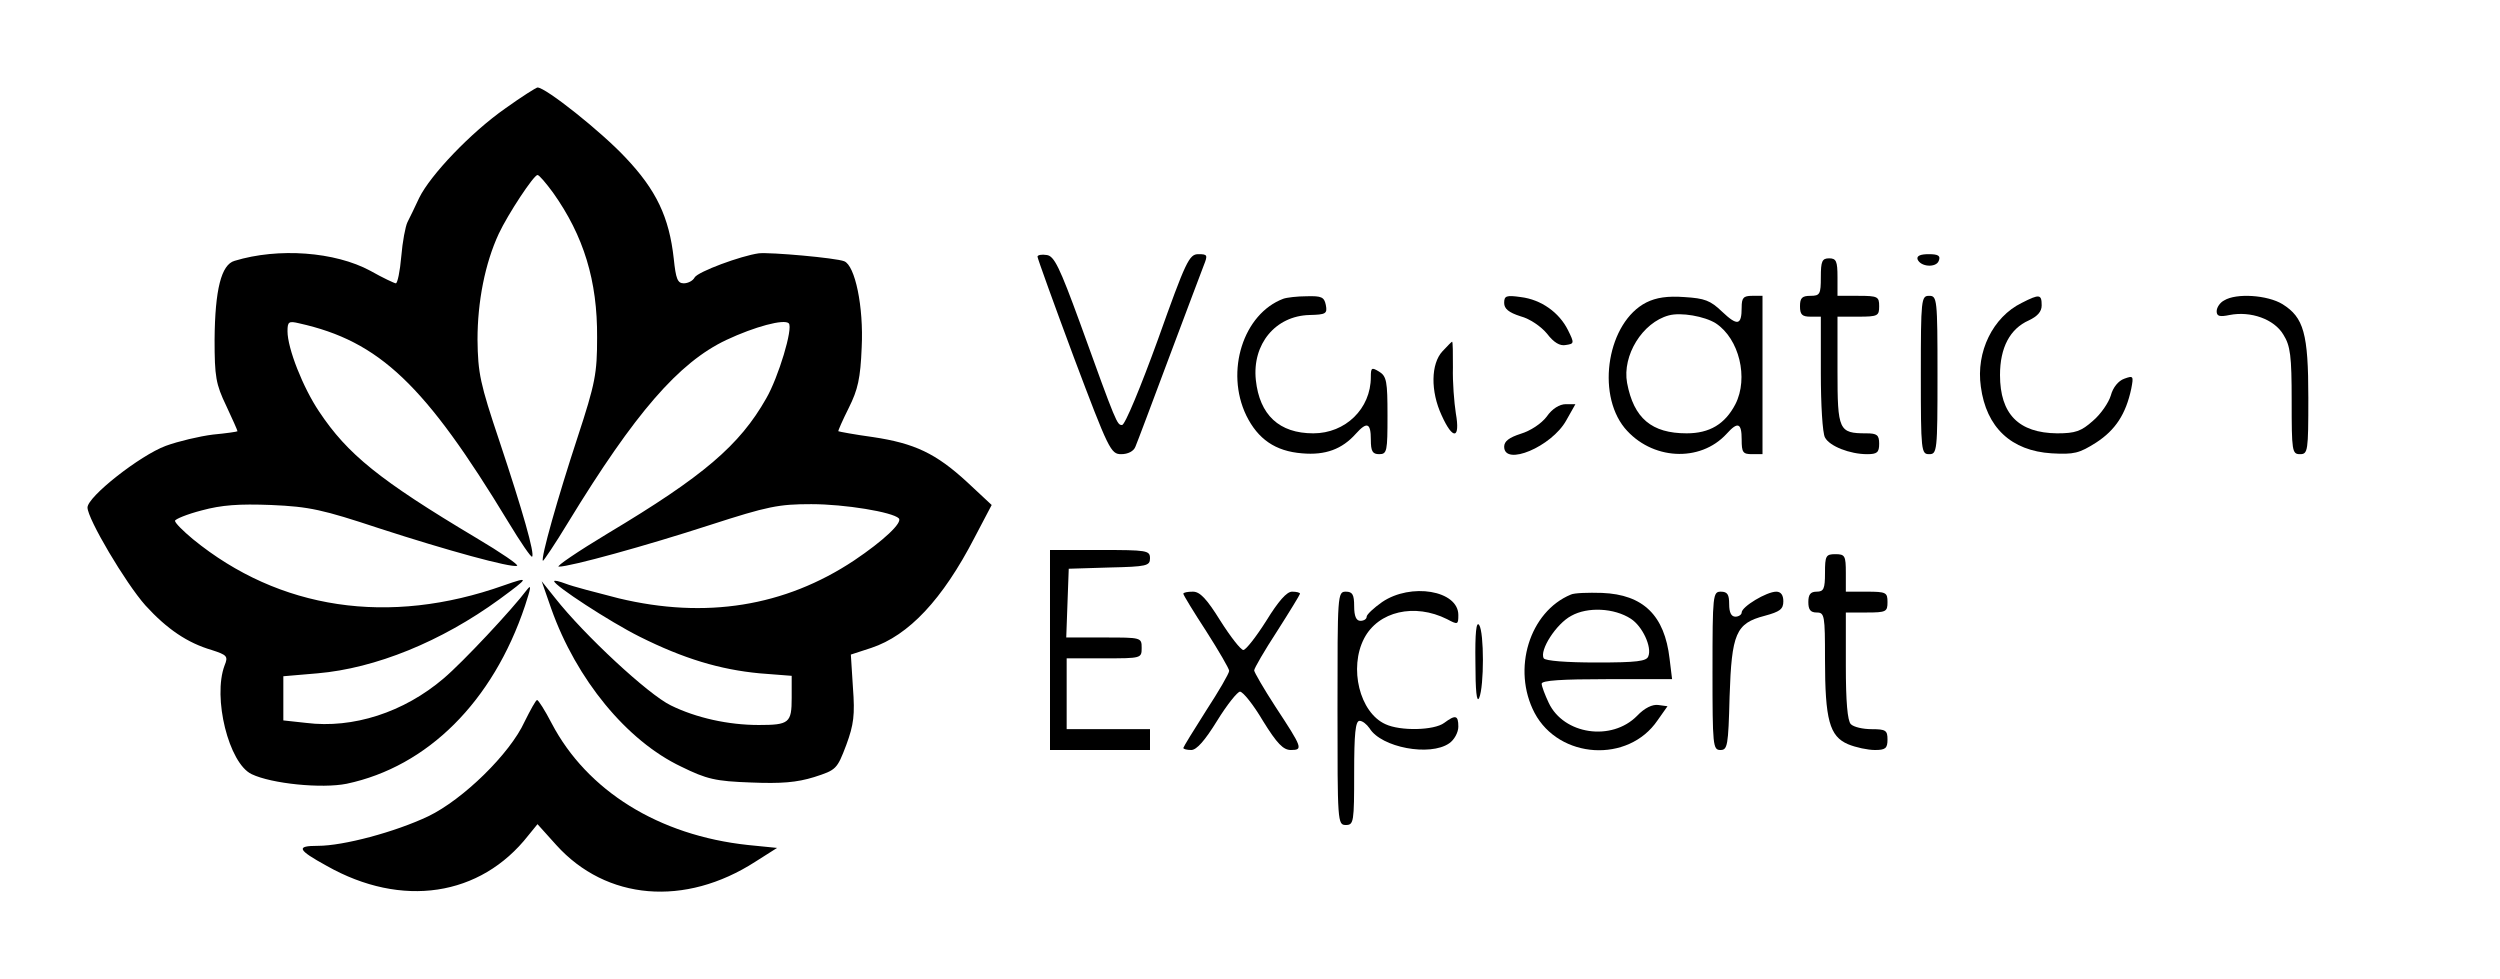 <?xml version="1.0" standalone="no"?>
<!DOCTYPE svg PUBLIC "-//W3C//DTD SVG 20010904//EN"
 "http://www.w3.org/TR/2001/REC-SVG-20010904/DTD/svg10.dtd">
<svg version="1.0" xmlns="http://www.w3.org/2000/svg"
 width="600pt" height="235pt" viewBox="0 0 600 235"
 preserveAspectRatio="xMidYMid meet">

<g transform="translate(0,235) scale(0.1,-0.1)"
fill="#000000" stroke="none">
<path d="M1213 2090 c-83 -58 -180 -160 -207 -215 -10 -22 -23 -48 -28 -58 -5
-10 -12 -47 -15 -83 -3 -35 -9 -64 -13 -64 -3 0 -31 13 -61 30 -85 46 -221 56
-326 24 -32 -9 -47 -69 -48 -189 0 -89 3 -107 28 -159 15 -32 27 -59 27 -61 0
-1 -27 -5 -59 -8 -32 -4 -83 -16 -113 -27 -62 -23 -188 -122 -188 -148 0 -27
91 -181 139 -235 52 -57 101 -90 159 -107 37 -12 40 -15 31 -37 -29 -77 10
-235 65 -261 48 -23 168 -35 228 -23 194 41 351 197 428 427 14 43 16 53 5 39
-36 -48 -154 -174 -200 -213 -96 -82 -218 -121 -330 -107 l-55 6 0 53 0 53 82
7 c139 12 297 76 437 178 72 53 73 55 10 33 -276 -98 -539 -58 -746 111 -24
20 -43 39 -43 44 0 4 29 16 64 25 48 13 89 16 167 13 92 -4 123 -11 259 -56
163 -53 316 -95 331 -90 5 2 -39 32 -98 67 -233 139 -309 201 -377 303 -39 58
-76 152 -76 193 0 23 3 25 28 19 193 -43 302 -147 502 -477 29 -48 55 -86 57
-83 7 6 -23 111 -78 276 -47 140 -52 164 -53 245 0 91 18 183 51 254 22 47 84
141 93 141 4 0 20 -19 37 -42 74 -104 107 -212 106 -348 0 -86 -4 -109 -47
-240 -47 -143 -89 -291 -83 -296 1 -1 29 40 61 93 160 262 265 383 379 437 68
32 139 51 150 40 11 -11 -25 -130 -54 -180 -64 -113 -151 -187 -380 -324 -73
-44 -126 -80 -118 -80 28 0 209 50 363 100 139 45 165 50 243 50 81 0 195 -19
210 -34 10 -10 -37 -54 -107 -101 -167 -111 -357 -141 -565 -91 -55 14 -112
29 -127 35 -16 6 -28 9 -28 6 0 -10 133 -97 205 -133 106 -53 193 -79 288 -88
l77 -6 0 -53 c0 -60 -6 -65 -79 -65 -73 0 -150 17 -211 47 -54 26 -208 169
-278 258 l-32 40 23 -66 c60 -169 181 -317 312 -379 61 -30 82 -35 167 -38 73
-3 110 0 152 13 53 17 55 19 77 77 18 49 21 72 16 138 l-5 79 49 16 c90 30
171 116 248 265 l41 78 -59 55 c-75 69 -126 93 -226 108 -44 6 -81 13 -83 14
-1 1 10 26 25 56 22 44 28 71 31 145 5 98 -16 197 -42 207 -20 8 -177 22 -205
19 -43 -6 -146 -44 -154 -58 -4 -8 -16 -14 -26 -14 -15 0 -19 11 -24 59 -11
100 -42 165 -116 243 -57 61 -191 168 -211 168 -3 0 -38 -22 -77 -50z"/>
<path d="M2490 1734 c0 -4 39 -112 87 -241 84 -223 89 -233 114 -233 16 0 30
7 34 18 4 9 40 105 80 212 40 107 78 207 84 223 10 25 9 27 -13 27 -22 0 -30
-17 -97 -205 -41 -113 -79 -205 -86 -205 -12 0 -13 1 -101 245 -49 134 -62
161 -80 163 -12 2 -22 0 -22 -4z"/>
<path d="M4602 1728 c7 -19 45 -21 51 -4 5 12 -1 16 -24 16 -20 0 -29 -4 -27
-12z"/>
<path d="M4370 1685 c0 -41 -2 -45 -25 -45 -20 0 -25 -5 -25 -25 0 -20 5 -25
25 -25 l25 0 0 -136 c0 -74 4 -144 10 -154 11 -21 60 -40 101 -40 24 0 29 4
29 25 0 21 -5 25 -31 25 -66 0 -69 7 -69 150 l0 130 50 0 c47 0 50 2 50 25 0
23 -3 25 -50 25 l-50 0 0 45 c0 38 -3 45 -20 45 -17 0 -20 -7 -20 -45z"/>
<path d="M3080 1633 c-96 -36 -140 -174 -89 -280 28 -57 70 -86 134 -91 56 -5
96 10 129 47 27 30 36 26 36 -14 0 -28 4 -35 20 -35 19 0 20 7 20 93 0 81 -2
94 -20 105 -18 11 -20 10 -20 -13 0 -76 -61 -135 -138 -135 -82 0 -129 44
-138 128 -9 86 47 154 129 156 39 1 43 3 39 24 -4 19 -10 22 -46 21 -22 0 -48
-3 -56 -6z"/>
<path d="M3610 1623 c0 -14 11 -23 39 -32 23 -6 50 -25 64 -42 16 -21 31 -30
45 -27 20 3 21 4 5 36 -21 42 -64 73 -113 79 -35 5 -40 3 -40 -14z"/>
<path d="M3951 1624 c-92 -47 -121 -216 -52 -301 64 -77 181 -84 245 -14 27
30 36 26 36 -14 0 -31 3 -35 25 -35 l25 0 0 190 0 190 -25 0 c-21 0 -25 -5
-25 -28 0 -43 -10 -45 -47 -10 -28 27 -42 32 -90 35 -41 3 -68 -1 -92 -13z
m167 -50 c56 -37 79 -131 47 -194 -25 -48 -62 -70 -117 -70 -84 0 -127 36
-143 121 -12 66 37 145 100 162 29 8 86 -2 113 -19z"/>
<path d="M4610 1450 c0 -183 1 -190 20 -190 19 0 20 7 20 190 0 183 -1 190
-20 190 -19 0 -20 -7 -20 -190z"/>
<path d="M4852 1623 c-69 -34 -110 -117 -98 -201 13 -98 73 -154 170 -160 54
-3 66 0 107 26 46 30 71 68 84 129 6 31 5 32 -17 24 -14 -5 -27 -21 -32 -40
-5 -17 -24 -45 -43 -61 -28 -25 -42 -30 -86 -30 -92 1 -137 46 -137 140 0 66
24 111 69 131 21 10 31 21 31 36 0 27 -5 28 -48 6z"/>
<path d="M5338 1629 c-10 -5 -18 -17 -18 -26 0 -12 7 -14 31 -9 51 10 107 -10
129 -47 17 -27 20 -51 20 -159 0 -121 1 -128 20 -128 19 0 20 7 20 135 0 155
-11 193 -62 225 -36 22 -111 27 -140 9z"/>
<path d="M3462 1507 c-28 -30 -29 -96 -2 -154 27 -60 45 -57 34 5 -4 26 -8 75
-7 110 0 34 0 62 -2 62 -1 0 -11 -10 -23 -23z"/>
<path d="M3712 1350 c-13 -17 -39 -34 -62 -41 -28 -9 -40 -18 -40 -31 0 -48
114 0 149 63 l22 39 -23 0 c-15 0 -33 -11 -46 -30z"/>
<path d="M2520 790 l0 -240 120 0 120 0 0 25 0 25 -100 0 -100 0 0 85 0 85 90
0 c89 0 90 0 90 25 0 25 -1 25 -90 25 l-91 0 3 83 3 82 98 3 c89 2 97 4 97 22
0 19 -7 20 -120 20 l-120 0 0 -240z"/>
<path d="M4380 975 c0 -38 -3 -45 -20 -45 -15 0 -20 -7 -20 -25 0 -18 5 -25
20 -25 19 0 20 -7 20 -112 0 -146 11 -185 55 -204 19 -8 48 -14 65 -14 25 0
30 4 30 25 0 22 -4 25 -38 25 -21 0 -43 5 -50 12 -8 8 -12 54 -12 140 l0 128
50 0 c47 0 50 2 50 25 0 23 -3 25 -50 25 l-50 0 0 45 c0 41 -2 45 -25 45 -23
0 -25 -4 -25 -45z"/>
<path d="M2840 925 c0 -3 25 -44 55 -90 30 -47 55 -90 55 -95 0 -6 -25 -49
-55 -95 -30 -47 -55 -88 -55 -90 0 -3 9 -5 19 -5 13 0 33 23 62 70 24 39 49
70 55 70 7 0 32 -31 55 -70 34 -55 49 -70 67 -70 30 0 28 5 -37 104 -28 43
-51 83 -51 87 0 5 25 48 55 94 30 47 55 88 55 90 0 3 -9 5 -19 5 -13 0 -33
-23 -62 -70 -24 -38 -49 -70 -55 -70 -6 0 -31 32 -55 70 -33 53 -49 70 -66 70
-13 0 -23 -2 -23 -5z"/>
<path d="M3210 650 c0 -273 0 -280 20 -280 19 0 20 7 20 125 0 94 3 125 13
125 7 0 17 -8 24 -18 28 -46 145 -68 191 -36 12 8 22 26 22 40 0 28 -7 29 -34
9 -24 -18 -105 -20 -141 -3 -62 28 -88 135 -51 206 34 65 121 85 199 46 26
-14 27 -13 27 10 0 59 -114 78 -183 31 -20 -14 -37 -30 -37 -35 0 -6 -7 -10
-15 -10 -10 0 -15 11 -15 35 0 28 -4 35 -20 35 -20 0 -20 -7 -20 -280z"/>
<path d="M3770 923 c-99 -41 -142 -179 -87 -284 59 -111 225 -121 295 -18 l24
34 -22 3 c-14 2 -33 -7 -51 -26 -61 -62 -176 -45 -212 31 -9 19 -17 40 -17 46
0 8 49 11 156 11 l157 0 -6 49 c-12 104 -63 154 -162 158 -33 1 -67 0 -75 -4z
m144 -58 c28 -18 51 -68 42 -90 -4 -12 -27 -15 -125 -15 -72 0 -122 4 -126 10
-11 19 30 83 66 102 39 22 103 19 143 -7z"/>
<path d="M4110 740 c0 -180 1 -190 19 -190 17 0 19 10 22 128 5 152 15 176 84
194 37 10 45 16 45 35 0 15 -6 23 -17 23 -23 0 -83 -36 -83 -50 0 -5 -7 -10
-15 -10 -10 0 -15 10 -15 30 0 23 -4 30 -20 30 -19 0 -20 -7 -20 -190z"/>
<path d="M3541 760 c0 -68 3 -98 9 -85 12 28 12 157 0 175 -7 10 -10 -19 -9
-90z"/>
<path d="M1259 618 c-35 -77 -148 -187 -231 -227 -80 -38 -204 -71 -265 -71
-53 0 -50 -9 21 -48 180 -102 369 -74 484 73 l22 27 45 -50 c120 -133 309
-149 478 -40 l52 33 -70 7 c-214 23 -386 130 -471 292 -16 31 -32 56 -35 56
-3 0 -16 -24 -30 -52z"/>
</g>
</svg>
